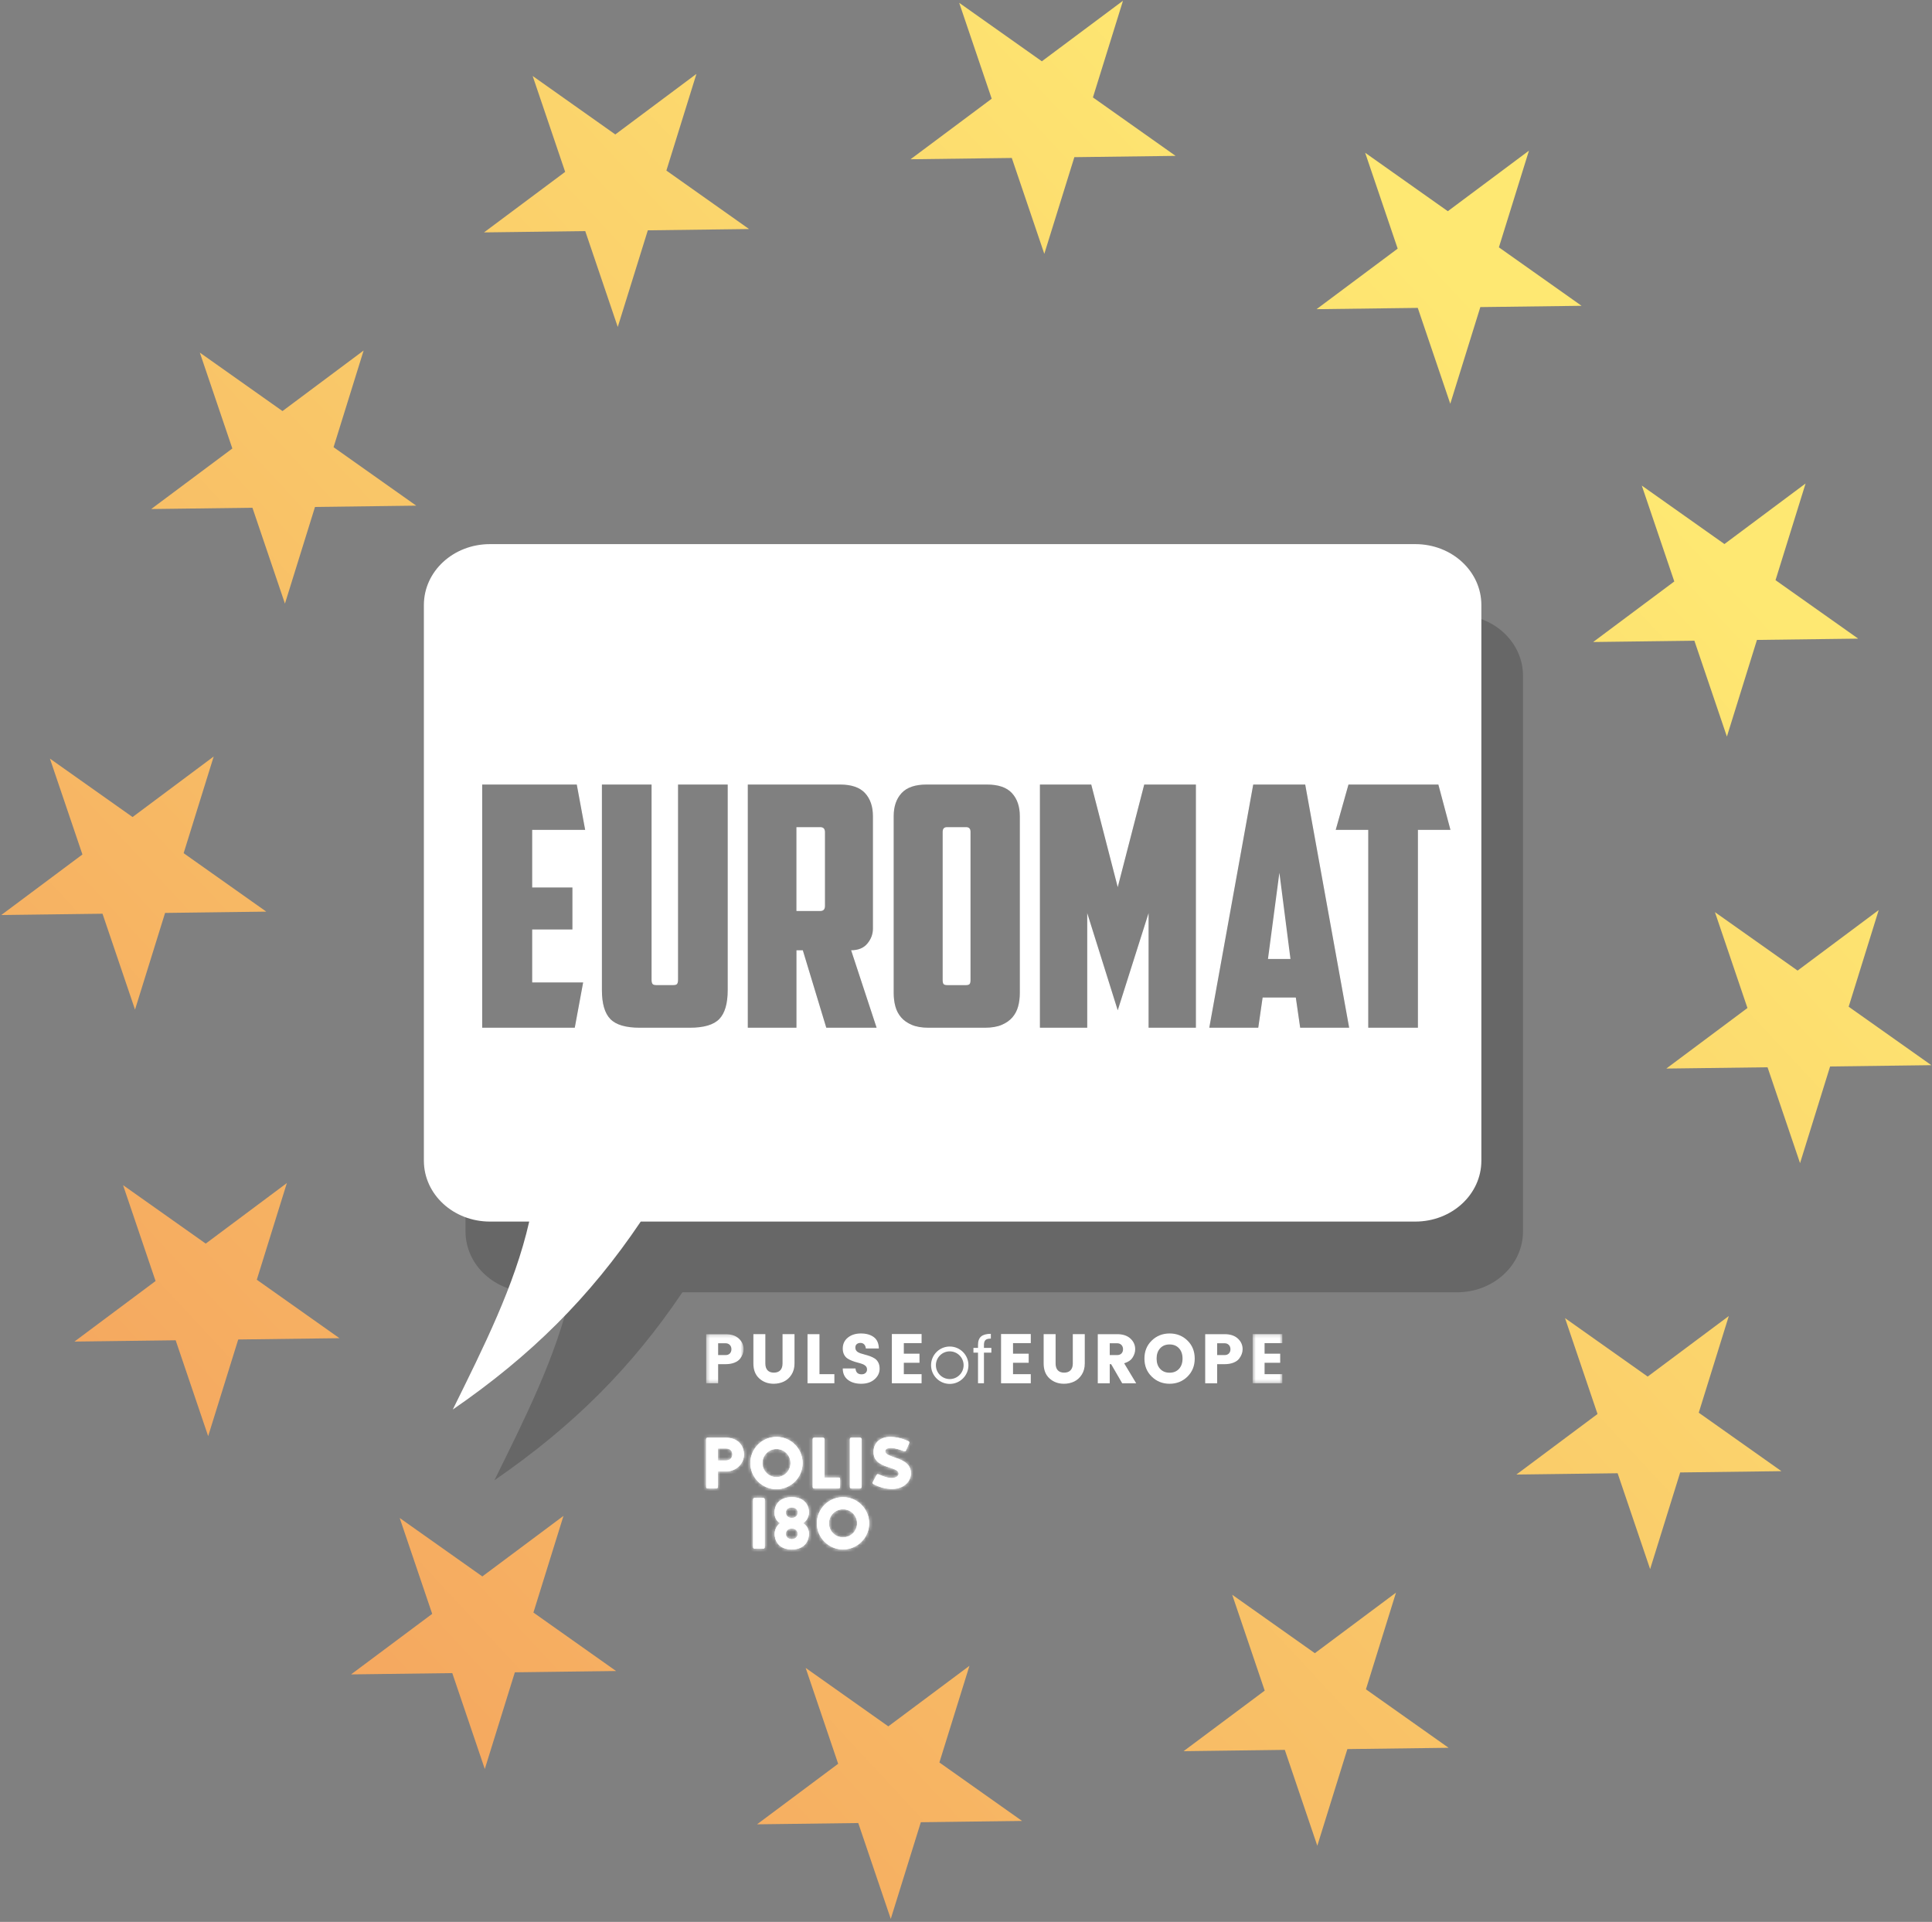 <?xml version="1.0" encoding="UTF-8"?>
<svg width="570px" height="567px" viewBox="0 0 570 567" version="1.1" xmlns="http://www.w3.org/2000/svg" xmlns:xlink="http://www.w3.org/1999/xlink">
    <rect x="0" y="0" width="570" height="567" fill="#808080" stroke="none"/>
    <!-- Generator: Sketch 46.2 (44496) - http://www.bohemiancoding.com/sketch -->
    <title>Euromat RUNDE 2</title>
    <desc>Created with Sketch.</desc>
    <defs>
        <linearGradient x1="79.602%" y1="19.587%" x2="14.525%" y2="80.18%" id="linearGradient-1">
            <stop stop-color="#FEE872" offset="0%"></stop>
            <stop stop-color="#F5A960" offset="100%"></stop>
        </linearGradient>
        <path d="M277.151,520.584 L286.018,492.063 L262.079,509.926 L237.694,492.68 L247.285,520.966 L223.348,538.83 L253.213,538.447 L262.804,566.734 L271.671,538.213 L301.538,537.831 L277.151,520.584 Z M402.993,499.002 L411.859,470.48 L387.922,488.343 L363.537,471.098 L373.128,499.384 L349.191,517.248 L379.056,516.866 L388.647,545.152 L397.514,516.631 L427.38,516.249 L402.993,499.002 Z M515.551,297.997 L491.614,315.86 L521.48,315.48 L531.071,343.765 L539.937,315.243 L569.803,314.862 L545.416,297.615 L554.282,269.093 L530.345,286.957 L505.96,269.712 L515.551,297.997 Z M532.702,143.251 L508.763,161.114 L484.378,143.868 L493.969,172.154 L470.032,190.018 L499.897,189.636 L509.489,217.922 L518.355,189.401 L548.221,189.02 L523.835,171.774 L532.702,143.251 Z M525.572,434.637 L501.186,417.39 L510.052,388.868 L486.114,406.732 L461.729,389.485 L471.32,417.771 L447.383,435.635 L477.249,435.254 L486.84,463.539 L495.706,435.018 L525.572,434.637 Z M75.765,378.161 L84.632,349.64 L60.694,367.503 L36.308,350.257 L45.898,378.543 L21.96,396.406 L51.827,396.025 L61.417,424.311 L70.284,395.79 L100.15,395.407 L75.765,378.161 Z M54.182,252.318 L63.048,223.795 L39.111,241.659 L14.726,224.414 L24.317,252.699 L0.378,270.564 L30.245,270.181 L39.836,298.469 L48.703,269.946 L78.568,269.564 L54.182,252.318 Z M205.471,22.409 L181.534,40.274 L157.149,23.027 L166.74,51.313 L142.802,69.176 L172.668,68.795 L182.26,97.081 L191.126,68.56 L220.991,68.178 L196.605,50.932 L205.471,22.409 Z M331.316,0.828 L307.377,18.692 L282.992,1.445 L292.583,29.732 L268.645,47.594 L298.511,47.213 L308.102,75.498 L316.968,46.978 L346.834,46.596 L322.448,29.351 L331.316,0.828 Z M74.476,150.407 L84.067,178.693 L92.934,150.171 L122.799,149.79 L98.413,132.544 L107.279,104.022 L83.342,121.886 L58.955,104.639 L68.548,132.925 L44.61,150.788 L74.476,150.407 Z M157.377,476.353 L166.244,447.831 L142.306,465.694 L117.92,448.448 L127.51,476.735 L103.574,494.599 L133.439,494.216 L143.03,522.503 L151.896,493.982 L181.764,493.6 L157.377,476.353 Z M442.222,73.581 L466.609,90.828 L436.743,91.209 L427.877,119.73 L418.285,91.444 L388.421,91.825 L412.357,73.963 L402.765,45.677 L427.151,62.923 L451.089,45.06 L442.222,73.581 Z" id="path-2"></path>
        <polygon id="path-4" points="9.33 14.708 9.33 0.18 0.561 0.18 0.561 14.708 9.33 14.708"></polygon>
        <polygon id="path-6" points="0.346 0.223 0.346 14.708 11.385 14.708 11.385 0.223 0.346 0.223"></polygon>
        <path d="M13.378,8.245 C13.378,3.995 16.836,0.537 21.086,0.537 C25.336,0.537 28.793,3.995 28.793,8.245 C28.793,12.496 25.336,15.953 21.086,15.953 C16.836,15.953 13.378,12.496 13.378,8.245 Z M16.931,8.245 C16.931,10.536 18.795,12.399 21.086,12.399 C23.376,12.399 25.24,10.536 25.24,8.245 C25.24,5.954 23.376,4.091 21.086,4.091 C18.795,4.091 16.931,5.954 16.931,8.245 Z M49.722,4.999 C49.722,8.068 52.43,8.901 54.584,9.604 C55.99,10.052 57.142,10.457 57.142,11.396 C57.142,12.142 56.204,12.674 55.095,12.674 C53.858,12.674 52.537,12.184 51.172,11.566 C50.98,11.48 50.746,11.544 50.661,11.737 L49.487,13.911 C49.402,14.103 49.466,14.338 49.658,14.423 C51.471,15.36 53.154,15.873 55.224,15.873 C58.485,15.873 60.745,13.846 60.745,11.246 C60.745,8.517 58.465,7.493 56.395,6.769 C54.732,6.171 53.24,5.766 53.154,4.849 C53.134,4.039 53.965,3.762 54.861,3.762 C56.055,3.762 57.825,4.402 58.762,4.742 C58.976,4.828 59.189,4.742 59.274,4.551 L60.234,2.354 C60.319,2.141 60.234,1.928 60.042,1.822 C57.547,0.67 55.585,0.542 54.648,0.542 C51.79,0.542 49.722,2.205 49.722,4.999 Z M43.131,0.777 C42.919,0.777 42.748,0.948 42.748,1.16 L42.748,15.319 C42.748,15.531 42.919,15.702 43.131,15.702 L45.776,15.702 C45.989,15.702 46.16,15.531 46.16,15.319 L46.16,1.16 C46.16,0.948 45.989,0.777 45.776,0.777 L43.131,0.777 Z M32.162,0.777 C31.95,0.777 31.779,0.948 31.779,1.16 L31.779,15.319 C31.779,15.531 31.95,15.702 32.162,15.702 L39.461,15.702 C39.674,15.702 39.844,15.531 39.844,15.319 L39.844,12.91 C39.844,12.695 39.674,12.525 39.461,12.525 L35.211,12.525 L35.211,1.16 C35.211,0.948 35.041,0.777 34.828,0.777 L32.162,0.777 Z M0.73,0.777 L6.103,0.777 C10.24,0.777 11.498,3.676 11.498,5.702 C11.498,8.688 8.874,10.692 6.359,10.692 L3.779,10.692 L3.779,15.319 C3.779,15.531 3.609,15.702 3.395,15.702 L0.73,15.702 C0.517,15.702 0.346,15.531 0.346,15.319 L0.346,1.16 C0.346,0.948 0.517,0.777 0.73,0.777 Z M3.779,3.932 L3.779,7.493 L6.273,7.493 C7.745,7.45 8.086,6.256 8.086,5.702 C8.086,5.083 7.745,3.932 6.21,3.932 L3.779,3.932 Z M33.01,26.02 C33.01,21.77 36.467,18.311 40.717,18.311 C44.967,18.311 48.425,21.77 48.425,26.02 C48.425,30.27 44.967,33.727 40.717,33.727 C36.467,33.727 33.01,30.27 33.01,26.02 Z M36.563,26.02 C36.563,28.31 38.426,30.174 40.717,30.174 C43.008,30.174 44.872,28.31 44.872,26.02 C44.872,23.729 43.008,21.865 40.717,21.865 C38.426,21.865 36.563,23.729 36.563,26.02 Z M20.495,22.861 C20.495,21.202 21.459,18.311 25.605,18.311 C29.75,18.311 30.736,21.247 30.669,22.861 C30.646,23.645 30.265,25.169 28.92,25.997 C30.242,26.737 30.669,28.126 30.669,29.112 C30.669,30.748 29.75,33.727 25.605,33.727 C21.459,33.727 20.54,30.771 20.54,29.135 C20.54,28.103 21.19,26.513 22.199,25.976 C21.124,25.438 20.495,24.25 20.495,22.861 Z M23.834,22.861 C23.834,23.914 24.708,24.451 25.605,24.451 C26.501,24.451 27.352,23.914 27.352,22.861 C27.352,21.83 26.501,21.337 25.605,21.337 C24.708,21.337 23.834,21.83 23.834,22.861 Z M23.834,29.135 C23.834,30.188 24.708,30.703 25.605,30.703 C26.501,30.703 27.352,30.12 27.352,29.135 C27.352,28.081 26.501,27.544 25.605,27.544 C24.708,27.544 23.834,28.081 23.834,29.135 Z M14.582,18.557 C14.369,18.557 14.198,18.728 14.198,18.94 L14.198,33.099 C14.198,33.312 14.369,33.483 14.582,33.483 L17.227,33.483 C17.439,33.483 17.61,33.312 17.61,33.099 L17.61,18.94 C17.61,18.728 17.439,18.557 17.227,18.557 L14.582,18.557 Z" id="path-8"></path>
        <path d="M21.006,15.953 C16.792,15.909 13.378,12.469 13.378,8.245 C13.378,4.022 16.792,0.581 21.006,0.537 L21.006,4.092 C18.751,4.135 16.931,5.981 16.931,8.245 C16.931,10.509 18.751,12.355 21.006,12.398 L21.006,15.953 L21.006,15.953 Z M21.006,24.846 C20.674,24.288 20.495,23.603 20.495,22.861 C20.495,22.246 20.627,21.462 21.006,20.718 L21.006,24.846 Z M21.006,27.341 C20.708,27.942 20.54,28.61 20.54,29.135 C20.54,29.724 20.659,30.485 21.006,31.217 L21.006,27.341 L21.006,27.341 Z M0.73,0.777 L6.103,0.777 C10.24,0.777 11.498,3.676 11.498,5.702 C11.498,8.688 8.874,10.692 6.359,10.692 L3.779,10.692 L3.779,15.319 C3.779,15.531 3.609,15.702 3.395,15.702 L0.73,15.702 C0.517,15.702 0.346,15.531 0.346,15.319 L0.346,1.16 C0.346,0.948 0.517,0.777 0.73,0.777 Z M3.779,3.932 L3.779,7.493 L6.273,7.493 C7.745,7.45 8.086,6.256 8.086,5.702 C8.086,5.083 7.745,3.932 6.21,3.932 L3.779,3.932 Z M14.582,18.557 C14.369,18.557 14.198,18.728 14.198,18.94 L14.198,33.099 C14.198,33.312 14.369,33.483 14.582,33.483 L17.227,33.483 C17.439,33.483 17.61,33.312 17.61,33.099 L17.61,18.94 C17.61,18.728 17.439,18.557 17.227,18.557 L14.582,18.557 Z" id="path-10"></path>
        <path d="M28.792,0.155 C28.793,0.185 28.793,0.215 28.793,0.245 C28.793,4.496 25.336,7.953 21.086,7.953 C16.836,7.953 13.378,4.496 13.378,0.245 C13.378,0.215 13.378,0.185 13.379,0.155 L16.932,0.155 C16.931,0.185 16.931,0.215 16.931,0.245 C16.931,2.536 18.795,4.399 21.086,4.399 C23.376,4.399 25.24,2.536 25.24,0.245 C25.24,0.215 25.24,0.185 25.239,0.155 L28.792,0.155 L28.792,0.155 Z M51.299,0.155 C51.648,0.412 52.036,0.627 52.441,0.814 L52.441,0.155 L51.299,0.155 L51.299,0.155 Z M52.441,4.098 C52.023,3.941 51.6,3.76 51.172,3.566 C50.98,3.48 50.746,3.544 50.661,3.737 L49.487,5.911 C49.402,6.103 49.466,6.338 49.658,6.423 C50.596,6.908 51.5,7.279 52.441,7.525 L52.441,4.098 L52.441,4.098 Z M42.748,0.155 L42.748,7.319 C42.748,7.531 42.919,7.702 43.131,7.702 L45.776,7.702 C45.989,7.702 46.16,7.531 46.16,7.319 L46.16,0.155 L42.748,0.155 L42.748,0.155 Z M31.779,0.155 L31.779,7.319 C31.779,7.531 31.95,7.702 32.162,7.702 L39.461,7.702 C39.674,7.702 39.844,7.531 39.844,7.319 L39.844,4.91 C39.844,4.695 39.674,4.525 39.461,4.525 L35.211,4.525 L35.211,0.155 L31.779,0.155 L31.779,0.155 Z M0.346,0.155 L0.346,7.319 C0.346,7.531 0.517,7.702 0.73,7.702 L3.395,7.702 C3.609,7.702 3.779,7.531 3.779,7.319 L3.779,2.692 L6.359,2.692 C8.098,2.692 9.889,1.734 10.829,0.155 L0.346,0.155 L0.346,0.155 Z M33.01,18.02 C33.01,13.77 36.467,10.311 40.717,10.311 C44.967,10.311 48.425,13.77 48.425,18.02 C48.425,22.27 44.967,25.727 40.717,25.727 C36.467,25.727 33.01,22.27 33.01,18.02 Z M36.563,18.02 C36.563,20.31 38.426,22.174 40.717,22.174 C43.008,22.174 44.872,20.31 44.872,18.02 C44.872,15.729 43.008,13.865 40.717,13.865 C38.426,13.865 36.563,15.729 36.563,18.02 Z M20.495,14.861 C20.495,13.202 21.459,10.311 25.605,10.311 C29.75,10.311 30.736,13.247 30.669,14.861 C30.646,15.645 30.265,17.169 28.92,17.997 C30.242,18.737 30.669,20.126 30.669,21.112 C30.669,22.748 29.75,25.727 25.605,25.727 C21.459,25.727 20.54,22.771 20.54,21.135 C20.54,20.103 21.19,18.513 22.199,17.976 C21.124,17.438 20.495,16.25 20.495,14.861 Z M23.834,14.861 C23.834,15.914 24.708,16.451 25.605,16.451 C26.501,16.451 27.352,15.914 27.352,14.861 C27.352,13.83 26.501,13.337 25.605,13.337 C24.708,13.337 23.834,13.83 23.834,14.861 Z M23.834,21.135 C23.834,22.188 24.708,22.703 25.605,22.703 C26.501,22.703 27.352,22.12 27.352,21.135 C27.352,20.081 26.501,19.544 25.605,19.544 C24.708,19.544 23.834,20.081 23.834,21.135 Z M14.582,10.557 C14.369,10.557 14.198,10.728 14.198,10.94 L14.198,25.099 C14.198,25.312 14.369,25.483 14.582,25.483 L17.227,25.483 C17.439,25.483 17.61,25.312 17.61,25.099 L17.61,10.94 C17.61,10.728 17.439,10.557 17.227,10.557 L14.582,10.557 Z" id="path-12"></path>
    </defs>
    <g id="Page-1" stroke="none" stroke-width="1" fill="none" fill-rule="evenodd">
        <g id="Euromat-RUNDE-2" transform="translate(0, -1)">
            <g id="Group-4" transform="translate(0, 0.39)">
                <mask id="mask-3" fill="white">
                    <use xlink:href="#path-2"></use>
                </mask>
                <use id="Clip-3" fill="url(#linearGradient-1)" xlink:href="#path-2"></use>
                <path d="M277.151,520.584 L286.018,492.063 L262.079,509.926 L237.694,492.68 L247.285,520.966 L223.348,538.83 L253.213,538.447 L262.804,566.734 L271.671,538.213 L301.538,537.831 L277.151,520.584 Z M402.993,499.002 L411.859,470.48 L387.922,488.343 L363.537,471.098 L373.128,499.384 L349.191,517.248 L379.056,516.866 L388.647,545.152 L397.514,516.631 L427.38,516.249 L402.993,499.002 Z M515.551,297.997 L491.614,315.86 L521.48,315.48 L531.071,343.765 L539.937,315.243 L569.803,314.862 L545.416,297.615 L554.282,269.093 L530.345,286.957 L505.96,269.712 L515.551,297.997 Z M532.702,143.251 L508.763,161.114 L484.378,143.868 L493.969,172.154 L470.032,190.018 L499.897,189.636 L509.489,217.922 L518.355,189.401 L548.221,189.02 L523.835,171.774 L532.702,143.251 Z M525.572,434.637 L501.186,417.39 L510.052,388.868 L486.114,406.732 L461.729,389.485 L471.32,417.771 L447.383,435.635 L477.249,435.254 L486.84,463.539 L495.706,435.018 L525.572,434.637 Z M75.765,378.161 L84.632,349.64 L60.694,367.503 L36.308,350.257 L45.898,378.543 L21.96,396.406 L51.827,396.025 L61.417,424.311 L70.284,395.79 L100.15,395.407 L75.765,378.161 Z M54.182,252.318 L63.048,223.795 L39.111,241.659 L14.726,224.414 L24.317,252.699 L0.378,270.564 L30.245,270.181 L39.836,298.469 L48.703,269.946 L78.568,269.564 L54.182,252.318 Z M205.471,22.409 L181.534,40.274 L157.149,23.027 L166.74,51.313 L142.802,69.176 L172.668,68.795 L182.26,97.081 L191.126,68.56 L220.991,68.178 L196.605,50.932 L205.471,22.409 Z M331.316,0.828 L307.377,18.692 L282.992,1.445 L292.583,29.732 L268.645,47.594 L298.511,47.213 L308.102,75.498 L316.968,46.978 L346.834,46.596 L322.448,29.351 L331.316,0.828 Z M74.476,150.407 L84.067,178.693 L92.934,150.171 L122.799,149.79 L98.413,132.544 L107.279,104.022 L83.342,121.886 L58.955,104.639 L68.548,132.925 L44.61,150.788 L74.476,150.407 Z M157.377,476.353 L166.244,447.831 L142.306,465.694 L117.92,448.448 L127.51,476.735 L103.574,494.599 L133.439,494.216 L143.03,522.503 L151.896,493.982 L181.764,493.6 L157.377,476.353 Z M442.222,73.581 L466.609,90.828 L436.743,91.209 L427.877,119.73 L418.285,91.444 L388.421,91.825 L412.357,73.963 L402.765,45.677 L427.151,62.923 L451.089,45.06 L442.222,73.581 Z" id="Fill-2" mask="url(#mask-3)"></path>
            </g>
            <g id="Group-12" transform="translate(125, 161.39)">
                <path d="M31.842,21.003 L31.843,21.003 L304.835,21.003 C315.637,21.003 324.334,29.027 324.334,38.98 L324.334,202.892 C324.334,212.845 315.637,220.868 304.835,220.868 L77.238,220.868 L76.325,220.868 C61.315,243.17 43.926,260.452 20.873,276.319 C29.837,258.123 39.115,239.84 43.42,220.868 L31.842,220.868 C21.039,220.868 12.342,212.844 12.342,202.892 L12.342,38.98 C12.342,29.026 21.039,21.003 31.842,21.003 Z M31.213,71.072 L31.213,71.072 L17.261,71.072 L17.261,106.942 L17.261,142.811 L44.571,142.811 L47.044,129.453 L32.005,129.453 L32.005,113.818 L43.878,113.818 L43.878,101.45 L32.005,101.45 L32.005,84.431 L47.638,84.431 L45.165,71.072 L31.213,71.072 Z M299.36,71.072 L272.843,71.072 L269.084,84.431 L278.68,84.431 L278.68,142.811 L293.325,142.811 L293.325,84.431 L302.923,84.431 L299.36,71.072 Z M247.512,133.905 L257.306,133.905 L258.594,142.811 L273.041,142.811 L260.077,71.072 L244.741,71.072 L231.779,142.811 L246.224,142.811 L247.512,133.905 Z M195.763,108.97 L204.767,137.665 L213.871,108.97 L213.871,142.811 L227.823,142.811 L227.823,71.072 L212.585,71.072 L204.767,101.351 L196.95,71.072 L181.811,71.072 L181.811,142.811 L195.763,142.811 L195.763,108.97 Z M175.875,132.619 L175.875,80.373 C175.875,77.539 175.099,75.278 173.549,73.596 C171.999,71.914 169.542,71.072 166.177,71.072 L148.367,71.072 C145.003,71.072 142.544,71.914 140.995,73.596 C139.444,75.278 138.67,77.539 138.67,80.373 L138.67,132.619 C138.67,134.004 138.834,135.307 139.165,136.526 C139.494,137.748 140.055,138.819 140.847,139.743 C141.638,140.668 142.693,141.41 144.013,141.97 C145.332,142.53 146.982,142.811 148.96,142.811 L165.584,142.811 C167.563,142.811 169.211,142.53 170.532,141.97 C171.851,141.41 172.906,140.668 173.698,139.743 C174.489,138.819 175.049,137.748 175.38,136.526 C175.709,135.307 175.875,134.004 175.875,132.619 Z M132.535,113.62 L132.535,80.373 C132.535,77.539 131.759,75.278 130.21,73.596 C128.66,71.914 126.203,71.072 122.839,71.072 L95.628,71.072 L95.628,142.811 L109.975,142.811 L109.975,119.953 L111.855,119.953 L118.781,142.811 L133.624,142.811 L126.104,119.953 C128.214,119.953 129.815,119.295 130.903,117.975 C131.992,116.656 132.535,115.204 132.535,113.62 Z M63.767,142.811 L78.51,142.811 C82.666,142.811 85.568,141.953 87.217,140.237 C88.866,138.524 89.691,135.686 89.691,131.729 L89.691,71.072 L75.047,71.072 L75.047,128.66 C75.047,129.19 74.964,129.585 74.799,129.848 C74.634,130.112 74.256,130.244 73.662,130.244 L68.615,130.244 C68.022,130.244 67.642,130.112 67.477,129.848 C67.312,129.585 67.23,129.19 67.23,128.66 L67.23,71.072 L52.585,71.072 L52.585,131.729 C52.585,135.686 53.41,138.524 55.059,140.237 C56.707,141.953 59.61,142.811 63.767,142.811 Z" id="Combined-Shape" fill="#000000" opacity="0.198"></path>
                <path d="M19.557,0.139 L19.558,0.139 L292.55,0.139 C303.352,0.139 312.049,8.163 312.049,18.116 L312.049,182.028 C312.049,191.981 303.352,200.004 292.55,200.004 L64.953,200.004 L64.04,200.004 C49.03,222.306 31.641,239.588 8.588,255.455 C17.552,237.259 26.83,218.976 31.135,200.004 L19.557,200.004 C8.754,200.004 0.057,191.98 0.057,182.028 L0.057,18.116 C0.057,8.162 8.754,0.139 19.557,0.139 Z M31.213,71.072 L31.213,71.072 L17.261,71.072 L17.261,106.942 L17.261,142.811 L44.571,142.811 L47.044,129.453 L32.005,129.453 L32.005,113.818 L43.878,113.818 L43.878,101.45 L32.005,101.45 L32.005,84.431 L47.638,84.431 L45.165,71.072 L31.213,71.072 Z M299.36,71.072 L272.843,71.072 L269.084,84.431 L278.68,84.431 L278.68,142.811 L293.325,142.811 L293.325,84.431 L302.923,84.431 L299.36,71.072 Z M247.512,133.905 L257.306,133.905 L258.594,142.811 L273.041,142.811 L260.077,71.072 L244.741,71.072 L231.779,142.811 L246.224,142.811 L247.512,133.905 Z M195.763,108.97 L204.767,137.665 L213.871,108.97 L213.871,142.811 L227.823,142.811 L227.823,71.072 L212.585,71.072 L204.767,101.351 L196.95,71.072 L181.811,71.072 L181.811,142.811 L195.763,142.811 L195.763,108.97 Z M175.875,132.619 L175.875,80.373 C175.875,77.539 175.099,75.278 173.549,73.596 C171.999,71.914 169.542,71.072 166.177,71.072 L148.367,71.072 C145.003,71.072 142.544,71.914 140.995,73.596 C139.444,75.278 138.67,77.539 138.67,80.373 L138.67,132.619 C138.67,134.004 138.834,135.307 139.165,136.526 C139.494,137.748 140.055,138.819 140.847,139.743 C141.638,140.668 142.693,141.41 144.013,141.97 C145.332,142.53 146.982,142.811 148.96,142.811 L165.584,142.811 C167.563,142.811 169.211,142.53 170.532,141.97 C171.851,141.41 172.906,140.668 173.698,139.743 C174.489,138.819 175.049,137.748 175.38,136.526 C175.709,135.307 175.875,134.004 175.875,132.619 Z M132.535,113.62 L132.535,80.373 C132.535,77.539 131.759,75.278 130.21,73.596 C128.66,71.914 126.203,71.072 122.839,71.072 L95.628,71.072 L95.628,142.811 L109.975,142.811 L109.975,119.953 L111.855,119.953 L118.781,142.811 L133.624,142.811 L126.104,119.953 C128.214,119.953 129.815,119.295 130.903,117.975 C131.992,116.656 132.535,115.204 132.535,113.62 Z M63.767,142.811 L78.51,142.811 C82.666,142.811 85.568,141.953 87.217,140.237 C88.866,138.524 89.691,135.686 89.691,131.729 L89.691,71.072 L75.047,71.072 L75.047,128.66 C75.047,129.19 74.964,129.585 74.799,129.848 C74.634,130.112 74.256,130.244 73.662,130.244 L68.615,130.244 C68.022,130.244 67.642,130.112 67.477,129.848 C67.312,129.585 67.23,129.19 67.23,128.66 L67.23,71.072 L52.585,71.072 L52.585,131.729 C52.585,135.686 53.41,138.524 55.059,140.237 C56.707,141.953 59.61,142.811 63.767,142.811 Z" id="Combined-Shape" fill="#FFFFFF"></path>
                <g id="Group-11" transform="translate(17, 71)">
                    <path d="M282.36,0.072 L285.923,13.431 L276.325,13.431 L276.325,71.811 L261.68,71.811 L261.68,13.431 L252.084,13.431 L255.843,0.072 L282.36,0.072 Z M232.094,51.526 L238.724,51.526 L235.46,26.097 L232.094,51.526 Z M230.512,62.905 L229.224,71.811 L214.779,71.811 L227.741,0.072 L243.077,0.072 L256.041,71.811 L241.594,71.811 L240.306,62.905 L230.512,62.905 Z M178.763,37.97 L178.763,71.811 L164.811,71.811 L164.811,0.072 L179.95,0.072 L187.767,30.351 L195.585,0.072 L210.823,0.072 L210.823,71.811 L196.871,71.811 L196.871,37.97 L187.767,66.665 L178.763,37.97 Z M137.403,12.64 C136.545,12.64 136.117,13.102 136.117,14.025 L136.117,57.76 C136.117,58.289 136.198,58.667 136.364,58.898 C136.528,59.13 136.908,59.244 137.502,59.244 L142.944,59.244 C143.537,59.244 143.916,59.13 144.082,58.898 C144.246,58.667 144.329,58.289 144.329,57.76 L144.329,14.025 C144.329,13.102 143.899,12.64 143.043,12.64 L137.403,12.64 Z M158.875,61.619 C158.875,63.004 158.709,64.307 158.38,65.526 C158.049,66.748 157.489,67.819 156.698,68.743 C155.906,69.668 154.851,70.41 153.532,70.97 C152.211,71.53 150.563,71.811 148.584,71.811 L131.96,71.811 C129.982,71.811 128.332,71.53 127.013,70.97 C125.693,70.41 124.638,69.668 123.847,68.743 C123.055,67.819 122.494,66.748 122.165,65.526 C121.834,64.307 121.67,63.004 121.67,61.619 L121.67,9.373 C121.67,6.539 122.444,4.278 123.995,2.596 C125.544,0.914 128.003,0.072 131.367,0.072 L149.177,0.072 C152.542,0.072 154.999,0.914 156.549,2.596 C158.099,4.278 158.875,6.539 158.875,9.373 L158.875,61.619 Z M92.975,12.64 L92.975,37.376 L100.001,37.376 C100.923,37.376 101.386,36.881 101.386,35.892 L101.386,14.123 C101.386,13.134 100.923,12.64 100.001,12.64 L92.975,12.64 Z M115.535,42.62 C115.535,44.204 114.992,45.656 113.903,46.975 C112.815,48.295 111.214,48.953 109.104,48.953 L116.624,71.811 L101.781,71.811 L94.855,48.953 L92.975,48.953 L92.975,71.811 L78.628,71.811 L78.628,0.072 L105.839,0.072 C109.203,0.072 111.66,0.914 113.21,2.596 C114.759,4.278 115.535,6.539 115.535,9.373 L115.535,42.62 Z M46.767,71.811 C42.61,71.811 39.707,70.953 38.059,69.237 C36.41,67.524 35.585,64.686 35.585,60.729 L35.585,0.072 L50.23,0.072 L50.23,57.66 C50.23,58.19 50.312,58.585 50.477,58.848 C50.642,59.112 51.022,59.244 51.615,59.244 L56.662,59.244 C57.256,59.244 57.634,59.112 57.799,58.848 C57.964,58.585 58.047,58.19 58.047,57.66 L58.047,0.072 L72.691,0.072 L72.691,60.729 C72.691,64.686 71.866,67.524 70.217,69.237 C68.568,70.953 65.666,71.811 61.51,71.811 L46.767,71.811 Z M0.261,0.072 L28.165,0.072 L30.638,13.431 L15.005,13.431 L15.005,30.45 L26.878,30.45 L26.878,42.818 L15.005,42.818 L15.005,58.453 L30.044,58.453 L27.571,71.811 L0.261,71.811 L0.261,0.072 Z" id="Fill-9"></path>
                    <path d="M137.403,12.64 C136.545,12.64 136.117,13.102 136.117,14.025 L136.117,57.76 C136.117,58.289 136.198,58.667 136.364,58.898 C136.528,59.13 136.908,59.244 137.502,59.244 L142.944,59.244 C143.537,59.244 143.916,59.13 144.082,58.898 C144.246,58.667 144.329,58.289 144.329,57.76 L144.329,14.025 C144.329,13.102 143.899,12.64 143.043,12.64 L137.403,12.64 Z" id="Path" fill="#FFFFFF"></path>
                    <path d="M92.975,12.64 L92.975,37.376 L100.001,37.376 C100.923,37.376 101.386,36.881 101.386,35.892 L101.386,14.123 C101.386,13.134 100.923,12.64 100.001,12.64 L92.975,12.64 Z" id="Clip-10-Copy" fill="#FFFFFF"></path>
                    <polygon id="Clip-10-Copy" fill="#FFFFFF" points="232.094 51.526 238.724 51.526 235.46 26.097"></polygon>
                </g>
            </g>
            <g id="Group-43" transform="translate(208, 394.39)">
                <path d="M72.207,5.292 C69.953,5.292 68.118,7.127 68.118,9.379 C68.118,11.634 69.953,13.469 72.207,13.469 C74.461,13.469 76.294,11.634 76.294,9.379 C76.294,7.127 74.461,5.292 72.207,5.292" id="Fill-13"></path>
                <path d="M45.864,2.801 C45.421,2.801 45.062,2.917 44.78,3.152 C44.499,3.386 44.356,3.723 44.356,4.163 C44.356,4.603 44.487,4.955 44.748,5.225 C45.008,5.493 45.351,5.7 45.77,5.845 C46.19,5.989 46.657,6.125 47.173,6.258 C47.689,6.389 48.2,6.547 48.711,6.73 C49.22,6.917 49.682,7.148 50.103,7.422 C50.523,7.697 50.864,8.087 51.125,8.589 C51.386,9.092 51.515,9.693 51.515,10.395 C51.515,11.619 51.016,12.668 50.02,13.54 C49.023,14.415 47.711,14.853 46.08,14.853 C44.45,14.853 43.135,14.458 42.137,13.677 C41.14,12.893 40.641,11.776 40.641,10.332 L44.399,10.332 C44.495,11.487 45.086,12.068 46.172,12.068 C46.683,12.068 47.081,11.931 47.369,11.664 C47.658,11.395 47.802,11.056 47.802,10.64 C47.802,10.229 47.672,9.894 47.41,9.63 C47.149,9.37 46.808,9.164 46.388,9.012 C45.969,8.862 45.501,8.721 44.986,8.589 C44.469,8.458 43.959,8.298 43.447,8.103 C42.939,7.912 42.474,7.68 42.055,7.412 C41.636,7.144 41.297,6.759 41.033,6.258 C40.774,5.755 40.641,5.16 40.641,4.472 C40.641,3.122 41.144,2.046 42.149,1.233 C43.153,0.421 44.434,0.016 45.996,0.016 C47.558,0.016 48.82,0.37 49.783,1.078 C50.747,1.786 51.25,2.904 51.289,4.433 L47.451,4.433 C47.397,3.908 47.227,3.507 46.946,3.224 C46.663,2.941 46.302,2.801 45.864,2.801" id="Fill-15" fill="#FFFFFF"></path>
                <polygon id="Fill-17" fill="#FFFFFF" points="63.898 0.18 63.898 2.862 58.656 2.862 58.656 5.98 63.278 5.98 63.278 8.66 58.656 8.66 58.656 12.023 63.898 12.023 63.898 14.708 55.128 14.708 55.128 0.18"></polygon>
                <path d="M84.483,4.267 L84.483,5.673 L82.295,5.673 L82.295,14.706 L80.545,14.706 L80.545,5.673 L79.194,5.673 L79.194,4.267 L80.545,4.267 L80.545,3.393 C80.545,2.25 80.85,1.422 81.459,0.901 C82.069,0.382 83.025,0.121 84.331,0.121 L84.331,1.529 C83.568,1.529 83.04,1.671 82.744,1.958 C82.445,2.243 82.295,2.721 82.295,3.393 L82.295,4.267 L84.483,4.267 Z" id="Fill-19" fill="#FFFFFF"></path>
                <polygon id="Fill-21" fill="#FFFFFF" points="96.111 0.18 96.111 2.862 90.871 2.862 90.871 5.98 95.493 5.98 95.493 8.66 90.871 8.66 90.871 12.023 96.111 12.023 96.111 14.708 87.341 14.708 87.341 0.18"></polygon>
                <path d="M99.909,8.867 L99.909,0.221 L103.435,0.221 L103.435,8.867 C103.435,9.733 103.647,10.402 104.075,10.868 C104.501,11.336 105.129,11.57 105.952,11.57 C106.779,11.57 107.413,11.336 107.85,10.868 C108.292,10.402 108.511,9.733 108.511,8.867 L108.511,0.221 L112.041,0.221 L112.041,8.867 C112.041,10.146 111.742,11.25 111.141,12.179 C110.545,13.108 109.788,13.785 108.874,14.213 C107.959,14.638 106.964,14.85 105.892,14.85 C104.213,14.85 102.797,14.327 101.642,13.284 C100.486,12.239 99.909,10.766 99.909,8.867" id="Fill-23" fill="#FFFFFF"></path>
                <path d="M119.407,2.904 L119.407,6.39 L121.595,6.39 C122.13,6.39 122.554,6.232 122.865,5.917 C123.173,5.598 123.331,5.183 123.331,4.669 C123.331,4.152 123.169,3.728 122.853,3.399 C122.537,3.067 122.118,2.904 121.595,2.904 L119.407,2.904 Z M119.407,9.072 L119.407,14.708 L115.879,14.708 L115.879,0.222 L121.595,0.222 C123.274,0.222 124.579,0.655 125.515,1.521 C126.451,2.386 126.917,3.434 126.917,4.659 C126.917,5.498 126.664,6.316 126.153,7.112 C125.646,7.91 124.813,8.475 123.657,8.804 L127.206,14.708 L123.081,14.708 L119.821,9.072 L119.407,9.072 Z" id="Fill-25" fill="#FFFFFF"></path>
                <path d="M139.844,10.456 C140.54,9.699 140.887,8.689 140.887,7.422 C140.887,6.156 140.54,5.147 139.844,4.391 C139.15,3.633 138.221,3.254 137.061,3.254 C135.899,3.254 134.97,3.633 134.277,4.391 C133.58,5.147 133.233,6.156 133.233,7.422 C133.233,8.689 133.58,9.699 134.277,10.456 C134.97,11.215 135.899,11.591 137.061,11.591 C138.221,11.591 139.15,11.215 139.844,10.456 M131.8,12.747 C130.359,11.343 129.643,9.568 129.643,7.422 C129.643,5.276 130.359,3.506 131.8,2.109 C133.233,0.713 134.996,0.015 137.081,0.015 C139.163,0.015 140.919,0.713 142.342,2.109 C143.768,3.506 144.478,5.276 144.478,7.422 C144.478,9.568 143.762,11.343 142.332,12.747 C140.903,14.149 139.148,14.852 137.071,14.852 C134.994,14.852 133.233,14.149 131.8,12.747" id="Fill-27" fill="#FFFFFF"></path>
                <path d="M151.102,6.391 L153.29,6.391 C153.825,6.391 154.248,6.233 154.558,5.915 C154.868,5.599 155.022,5.184 155.022,4.669 C155.022,4.153 154.864,3.729 154.548,3.4 C154.23,3.07 153.811,2.904 153.29,2.904 L151.102,2.904 L151.102,6.391 Z M158.612,4.66 C158.612,5.636 158.261,6.577 157.559,7.485 C157.188,7.953 156.635,8.333 155.901,8.63 C155.162,8.926 154.292,9.073 153.29,9.073 L151.102,9.073 L151.102,14.708 L147.572,14.708 L147.572,0.223 L153.29,0.223 C154.967,0.223 156.274,0.656 157.21,1.522 C158.142,2.387 158.612,3.435 158.612,4.66 L158.612,4.66 Z" id="Fill-29" fill="#FFFFFF"></path>
                <g id="Group-33" transform="translate(161, 0)">
                    <mask id="mask-5" fill="white">
                        <use xlink:href="#path-4"></use>
                    </mask>
                    <g id="Clip-32"></g>
                    <polygon id="Fill-31" fill="#FFFFFF" mask="url(#mask-5)" points="9.331 0.18 9.331 2.862 4.091 2.862 4.091 5.98 8.715 5.98 8.715 8.66 4.091 8.66 4.091 12.023 9.331 12.023 9.331 14.708 0.561 14.708 0.561 0.18"></polygon>
                </g>
                <path d="M72.207,5.292 C69.953,5.292 68.118,7.127 68.118,9.379 C68.118,11.634 69.953,13.469 72.207,13.469 C74.461,13.469 76.294,11.634 76.294,9.379 C76.294,7.127 74.461,5.292 72.207,5.292 M72.207,14.896 C69.167,14.896 66.692,12.422 66.692,9.379 C66.692,6.341 69.167,3.866 72.207,3.866 C75.248,3.866 77.722,6.341 77.722,9.379 C77.722,12.422 75.248,14.896 72.207,14.896" id="Fill-34" fill="#FFFFFF"></path>
                <path d="M14.272,8.867 L14.272,0.221 L17.8,0.221 L17.8,8.867 C17.8,9.733 18.015,10.402 18.439,10.868 C18.867,11.336 19.495,11.57 20.317,11.57 C21.145,11.57 21.776,11.336 22.217,10.868 C22.656,10.402 22.874,9.733 22.874,8.867 L22.874,0.221 L26.404,0.221 L26.404,8.867 C26.404,10.146 26.105,11.25 25.507,12.179 C24.908,13.108 24.151,13.785 23.239,14.213 C22.324,14.638 21.33,14.85 20.255,14.85 C18.578,14.85 17.162,14.327 16.006,13.284 C14.85,12.239 14.272,10.766 14.272,8.867" id="Fill-36" fill="#FFFFFF"></path>
                <polygon id="Fill-38" fill="#FFFFFF" points="30.243 0.221 33.771 0.221 33.771 12.024 38.166 12.024 38.166 14.707 30.243 14.707"></polygon>
                <g id="Group-42">
                    <mask id="mask-7" fill="white">
                        <use xlink:href="#path-6"></use>
                    </mask>
                    <g id="Clip-41"></g>
                    <path d="M3.873,6.391 L6.061,6.391 C6.597,6.391 7.02,6.233 7.331,5.915 C7.639,5.599 7.793,5.184 7.793,4.669 C7.793,4.153 7.637,3.729 7.319,3.4 C7.003,3.07 6.581,2.904 6.061,2.904 L3.873,2.904 L3.873,6.391 Z M11.385,4.66 C11.385,5.636 11.034,6.577 10.332,7.485 C9.961,7.953 9.406,8.333 8.672,8.63 C7.935,8.926 7.065,9.073 6.061,9.073 L3.873,9.073 L3.873,14.708 L0.345,14.708 L0.345,0.223 L6.061,0.223 C7.74,0.223 9.045,0.656 9.981,1.522 C10.915,2.387 11.385,3.435 11.385,4.66 L11.385,4.66 Z" id="Fill-40" fill="#FFFFFF" mask="url(#mask-7)"></path>
                </g>
            </g>
            <g id="Group-48" transform="translate(208, 424.39)" fill="#FFFFFF">
                <path d="M14.198,18.942 L14.198,33.099 C14.198,33.312 14.368,33.483 14.582,33.483 L17.226,33.483 C17.439,33.483 17.61,33.312 17.61,33.099 L17.61,18.942 C17.61,18.727 17.439,18.556 17.226,18.556 L14.582,18.556 C14.368,18.556 14.198,18.727 14.198,18.942 L14.198,18.942 Z M8.085,5.702 C8.085,6.255 7.744,7.45 6.273,7.494 L3.779,7.494 L3.779,3.933 L6.209,3.933 C7.744,3.933 8.085,5.083 8.085,5.702 L8.085,5.702 Z M11.497,5.702 C11.497,3.675 10.24,0.776 6.103,0.776 L0.73,0.776 C0.516,0.776 0.346,0.948 0.346,1.161 L0.346,15.319 C0.346,15.531 0.516,15.703 0.73,15.703 L3.395,15.703 C3.608,15.703 3.779,15.531 3.779,15.319 L3.779,10.691 L6.359,10.691 C8.874,10.691 11.497,8.687 11.497,5.702 L11.497,5.702 Z M25.24,8.245 C25.24,10.537 23.376,12.399 21.085,12.399 C18.795,12.399 16.931,10.537 16.931,8.245 C16.931,5.955 18.795,4.09 21.085,4.09 C23.376,4.09 25.24,5.955 25.24,8.245 L25.24,8.245 Z M28.793,8.245 C28.793,3.995 25.336,0.537 21.085,0.537 C16.835,0.537 13.378,3.995 13.378,8.245 C13.378,12.495 16.835,15.954 21.085,15.954 C25.336,15.954 28.793,12.495 28.793,8.245 L28.793,8.245 Z M27.352,29.134 C27.352,30.12 26.5,30.703 25.604,30.703 C24.708,30.703 23.834,30.188 23.834,29.134 C23.834,28.081 24.708,27.544 25.604,27.544 C26.5,27.544 27.352,28.081 27.352,29.134 L27.352,29.134 Z M27.352,22.86 C27.352,23.915 26.5,24.451 25.604,24.451 C24.708,24.451 23.834,23.915 23.834,22.86 C23.834,21.831 24.708,21.337 25.604,21.337 C26.5,21.337 27.352,21.831 27.352,22.86 L27.352,22.86 Z M28.92,25.997 C30.264,25.169 30.646,23.645 30.668,22.86 C30.735,21.247 29.749,18.311 25.604,18.311 C21.459,18.311 20.495,21.203 20.495,22.86 C20.495,24.25 21.123,25.438 22.198,25.974 C21.19,26.512 20.54,28.104 20.54,29.134 C20.54,30.77 21.459,33.727 25.604,33.727 C29.749,33.727 30.668,30.748 30.668,29.113 C30.668,28.127 30.242,26.738 28.92,25.997 L28.92,25.997 Z M39.844,15.319 L39.844,12.909 C39.844,12.695 39.674,12.525 39.46,12.525 L35.211,12.525 L35.211,1.161 C35.211,0.948 35.04,0.776 34.827,0.776 L32.162,0.776 C31.949,0.776 31.778,0.948 31.778,1.161 L31.778,15.319 C31.778,15.531 31.949,15.703 32.162,15.703 L39.46,15.703 C39.674,15.703 39.844,15.531 39.844,15.319 L39.844,15.319 Z M46.159,15.319 L46.159,1.161 C46.159,0.948 45.989,0.776 45.775,0.776 L43.132,0.776 C42.918,0.776 42.748,0.948 42.748,1.161 L42.748,15.319 C42.748,15.531 42.918,15.703 43.132,15.703 L45.775,15.703 C45.989,15.703 46.159,15.531 46.159,15.319 L46.159,15.319 Z M44.871,26.02 C44.871,28.311 43.008,30.174 40.717,30.174 C38.427,30.174 36.563,28.311 36.563,26.02 C36.563,23.73 38.427,21.866 40.717,21.866 C43.008,21.866 44.871,23.73 44.871,26.02 L44.871,26.02 Z M48.425,26.02 C48.425,21.77 44.967,18.311 40.717,18.311 C36.467,18.311 33.009,21.77 33.009,26.02 C33.009,30.27 36.467,33.727 40.717,33.727 C44.967,33.727 48.425,30.27 48.425,26.02 L48.425,26.02 Z M60.234,2.354 C60.319,2.14 60.234,1.927 60.042,1.821 C57.547,0.67 55.585,0.542 54.647,0.542 C51.79,0.542 49.722,2.205 49.722,4.998 C49.722,8.069 52.429,8.9 54.583,9.604 C55.99,10.052 57.142,10.457 57.142,11.395 C57.142,12.142 56.203,12.674 55.095,12.674 C53.858,12.674 52.536,12.184 51.172,11.566 C50.98,11.48 50.745,11.544 50.66,11.736 L49.487,13.912 C49.402,14.102 49.466,14.338 49.658,14.422 C51.47,15.361 53.155,15.873 55.223,15.873 C58.485,15.873 60.745,13.847 60.745,11.245 C60.745,8.517 58.464,7.494 56.395,6.768 C54.733,6.17 53.24,5.766 53.155,4.848 C53.133,4.04 53.965,3.761 54.861,3.761 C56.054,3.761 57.824,4.402 58.762,4.742 C58.975,4.829 59.189,4.742 59.274,4.551 L60.234,2.354 Z" id="Fill-44"></path>
                <path d="M14.582,18.557 C14.369,18.557 14.198,18.728 14.198,18.941 L14.198,33.099 C14.198,33.312 14.369,33.483 14.582,33.483 L17.226,33.483 C17.439,33.483 17.61,33.312 17.61,33.099 L17.61,18.941 C17.61,18.728 17.439,18.557 17.226,18.557 L14.582,18.557 Z M23.834,29.135 C23.834,28.081 24.708,27.544 25.604,27.544 C26.5,27.544 27.352,28.081 27.352,29.135 C27.352,30.12 26.5,30.703 25.604,30.703 C24.708,30.703 23.834,30.188 23.834,29.135 L23.834,29.135 Z M23.834,22.861 C23.834,21.83 24.708,21.337 25.604,21.337 C26.5,21.337 27.352,21.83 27.352,22.861 C27.352,23.914 26.5,24.452 25.604,24.452 C24.708,24.452 23.834,23.914 23.834,22.861 L23.834,22.861 Z M20.496,22.861 C20.496,24.25 21.123,25.438 22.199,25.976 C21.19,26.513 20.54,28.104 20.54,29.135 C20.54,30.771 21.459,33.728 25.604,33.728 C29.749,33.728 30.668,30.748 30.668,29.113 C30.668,28.126 30.242,26.738 28.92,25.997 C30.265,25.169 30.646,23.645 30.668,22.861 C30.735,21.247 29.749,18.312 25.604,18.312 C21.459,18.312 20.496,21.203 20.496,22.861 L20.496,22.861 Z M36.563,26.02 C36.563,23.73 38.426,21.866 40.717,21.866 C43.008,21.866 44.872,23.73 44.872,26.02 C44.872,28.311 43.008,30.174 40.717,30.174 C38.426,30.174 36.563,28.311 36.563,26.02 L36.563,26.02 Z M33.009,26.02 C33.009,30.27 36.467,33.728 40.717,33.728 C44.967,33.728 48.425,30.27 48.425,26.02 C48.425,21.77 44.967,18.312 40.717,18.312 C36.467,18.312 33.009,21.77 33.009,26.02 L33.009,26.02 Z M3.779,3.932 L6.209,3.932 C7.745,3.932 8.086,5.083 8.086,5.703 C8.086,6.256 7.745,7.451 6.273,7.494 L3.779,7.494 L3.779,3.932 Z M0.73,0.777 C0.517,0.777 0.346,0.948 0.346,1.161 L0.346,15.319 C0.346,15.532 0.517,15.703 0.73,15.703 L3.395,15.703 C3.608,15.703 3.779,15.532 3.779,15.319 L3.779,10.692 L6.359,10.692 C8.874,10.692 11.498,8.688 11.498,5.703 C11.498,3.676 10.239,0.777 6.103,0.777 L0.73,0.777 Z M32.162,0.777 C31.949,0.777 31.778,0.948 31.778,1.161 L31.778,15.319 C31.778,15.532 31.949,15.703 32.162,15.703 L39.46,15.703 C39.674,15.703 39.844,15.532 39.844,15.319 L39.844,12.91 C39.844,12.696 39.674,12.526 39.46,12.526 L35.211,12.526 L35.211,1.161 C35.211,0.948 35.041,0.777 34.828,0.777 L32.162,0.777 Z M43.131,0.777 C42.918,0.777 42.748,0.948 42.748,1.161 L42.748,15.319 C42.748,15.532 42.918,15.703 43.131,15.703 L45.776,15.703 C45.989,15.703 46.16,15.532 46.16,15.319 L46.16,1.161 C46.16,0.948 45.989,0.777 45.776,0.777 L43.131,0.777 Z M49.722,4.998 C49.722,8.069 52.43,8.901 54.583,9.604 C55.991,10.052 57.142,10.457 57.142,11.396 C57.142,12.142 56.204,12.674 55.095,12.674 C53.858,12.674 52.537,12.184 51.172,11.566 C50.98,11.481 50.746,11.544 50.66,11.737 L49.487,13.911 C49.402,14.103 49.466,14.338 49.658,14.423 C51.47,15.361 53.155,15.873 55.223,15.873 C58.485,15.873 60.745,13.847 60.745,11.246 C60.745,8.517 58.464,7.494 56.395,6.769 C54.732,6.171 53.24,5.766 53.155,4.849 C53.133,4.039 53.965,3.762 54.86,3.762 C56.055,3.762 57.825,4.402 58.762,4.743 C58.976,4.828 59.189,4.743 59.274,4.551 L60.233,2.355 C60.319,2.141 60.233,1.928 60.042,1.822 C57.547,0.67 55.585,0.542 54.647,0.542 C51.79,0.542 49.722,2.205 49.722,4.998 L49.722,4.998 Z M16.931,8.245 C16.931,5.954 18.795,4.091 21.086,4.091 C23.376,4.091 25.24,5.954 25.24,8.245 C25.24,10.536 23.376,12.4 21.086,12.4 C18.795,12.4 16.931,10.536 16.931,8.245 L16.931,8.245 Z M13.378,8.245 C13.378,12.495 16.835,15.953 21.086,15.953 C25.336,15.953 28.793,12.495 28.793,8.245 C28.793,3.995 25.336,0.537 21.086,0.537 C16.835,0.537 13.378,3.995 13.378,8.245 L13.378,8.245 Z" id="Fill-46"></path>
            </g>
            <g id="Group-58" transform="translate(208, 424.39)">
                <g id="Group-51">
                    <mask id="mask-9" fill="white">
                        <use xlink:href="#path-8"></use>
                    </mask>
                    <g id="Clip-50"></g>
                    <path d="M21.006,8.155 L-10.428,-20.149 C5.202,-37.509 31.948,-38.91 49.309,-23.28 C66.671,-7.648 68.072,19.098 52.441,36.459 L21.006,8.155 Z" id="Fill-49" fill="#FFFFFF" mask="url(#mask-9)"></path>
                </g>
                <g id="Group-54">
                    <mask id="mask-11" fill="white">
                        <use xlink:href="#path-10"></use>
                    </mask>
                    <g id="Clip-53"></g>
                    <path d="M21.006,8.155 L-7.298,39.59 C-24.659,23.958 -26.061,-2.787 -10.428,-20.149 L21.006,8.155 Z" id="Fill-52" fill="#FFFFFF" mask="url(#mask-11)"></path>
                </g>
                <g id="Group-57" transform="translate(0, 8)">
                    <mask id="mask-13" fill="white">
                        <use xlink:href="#path-12"></use>
                    </mask>
                    <g id="Clip-56"></g>
                    <path d="M21.006,0.155 L52.441,28.459 C36.809,45.819 10.062,47.221 -7.298,31.59 L21.006,0.155 Z" id="Fill-55" fill="#FFFFFF" mask="url(#mask-13)"></path>
                </g>
            </g>
        </g>
    </g>
</svg>